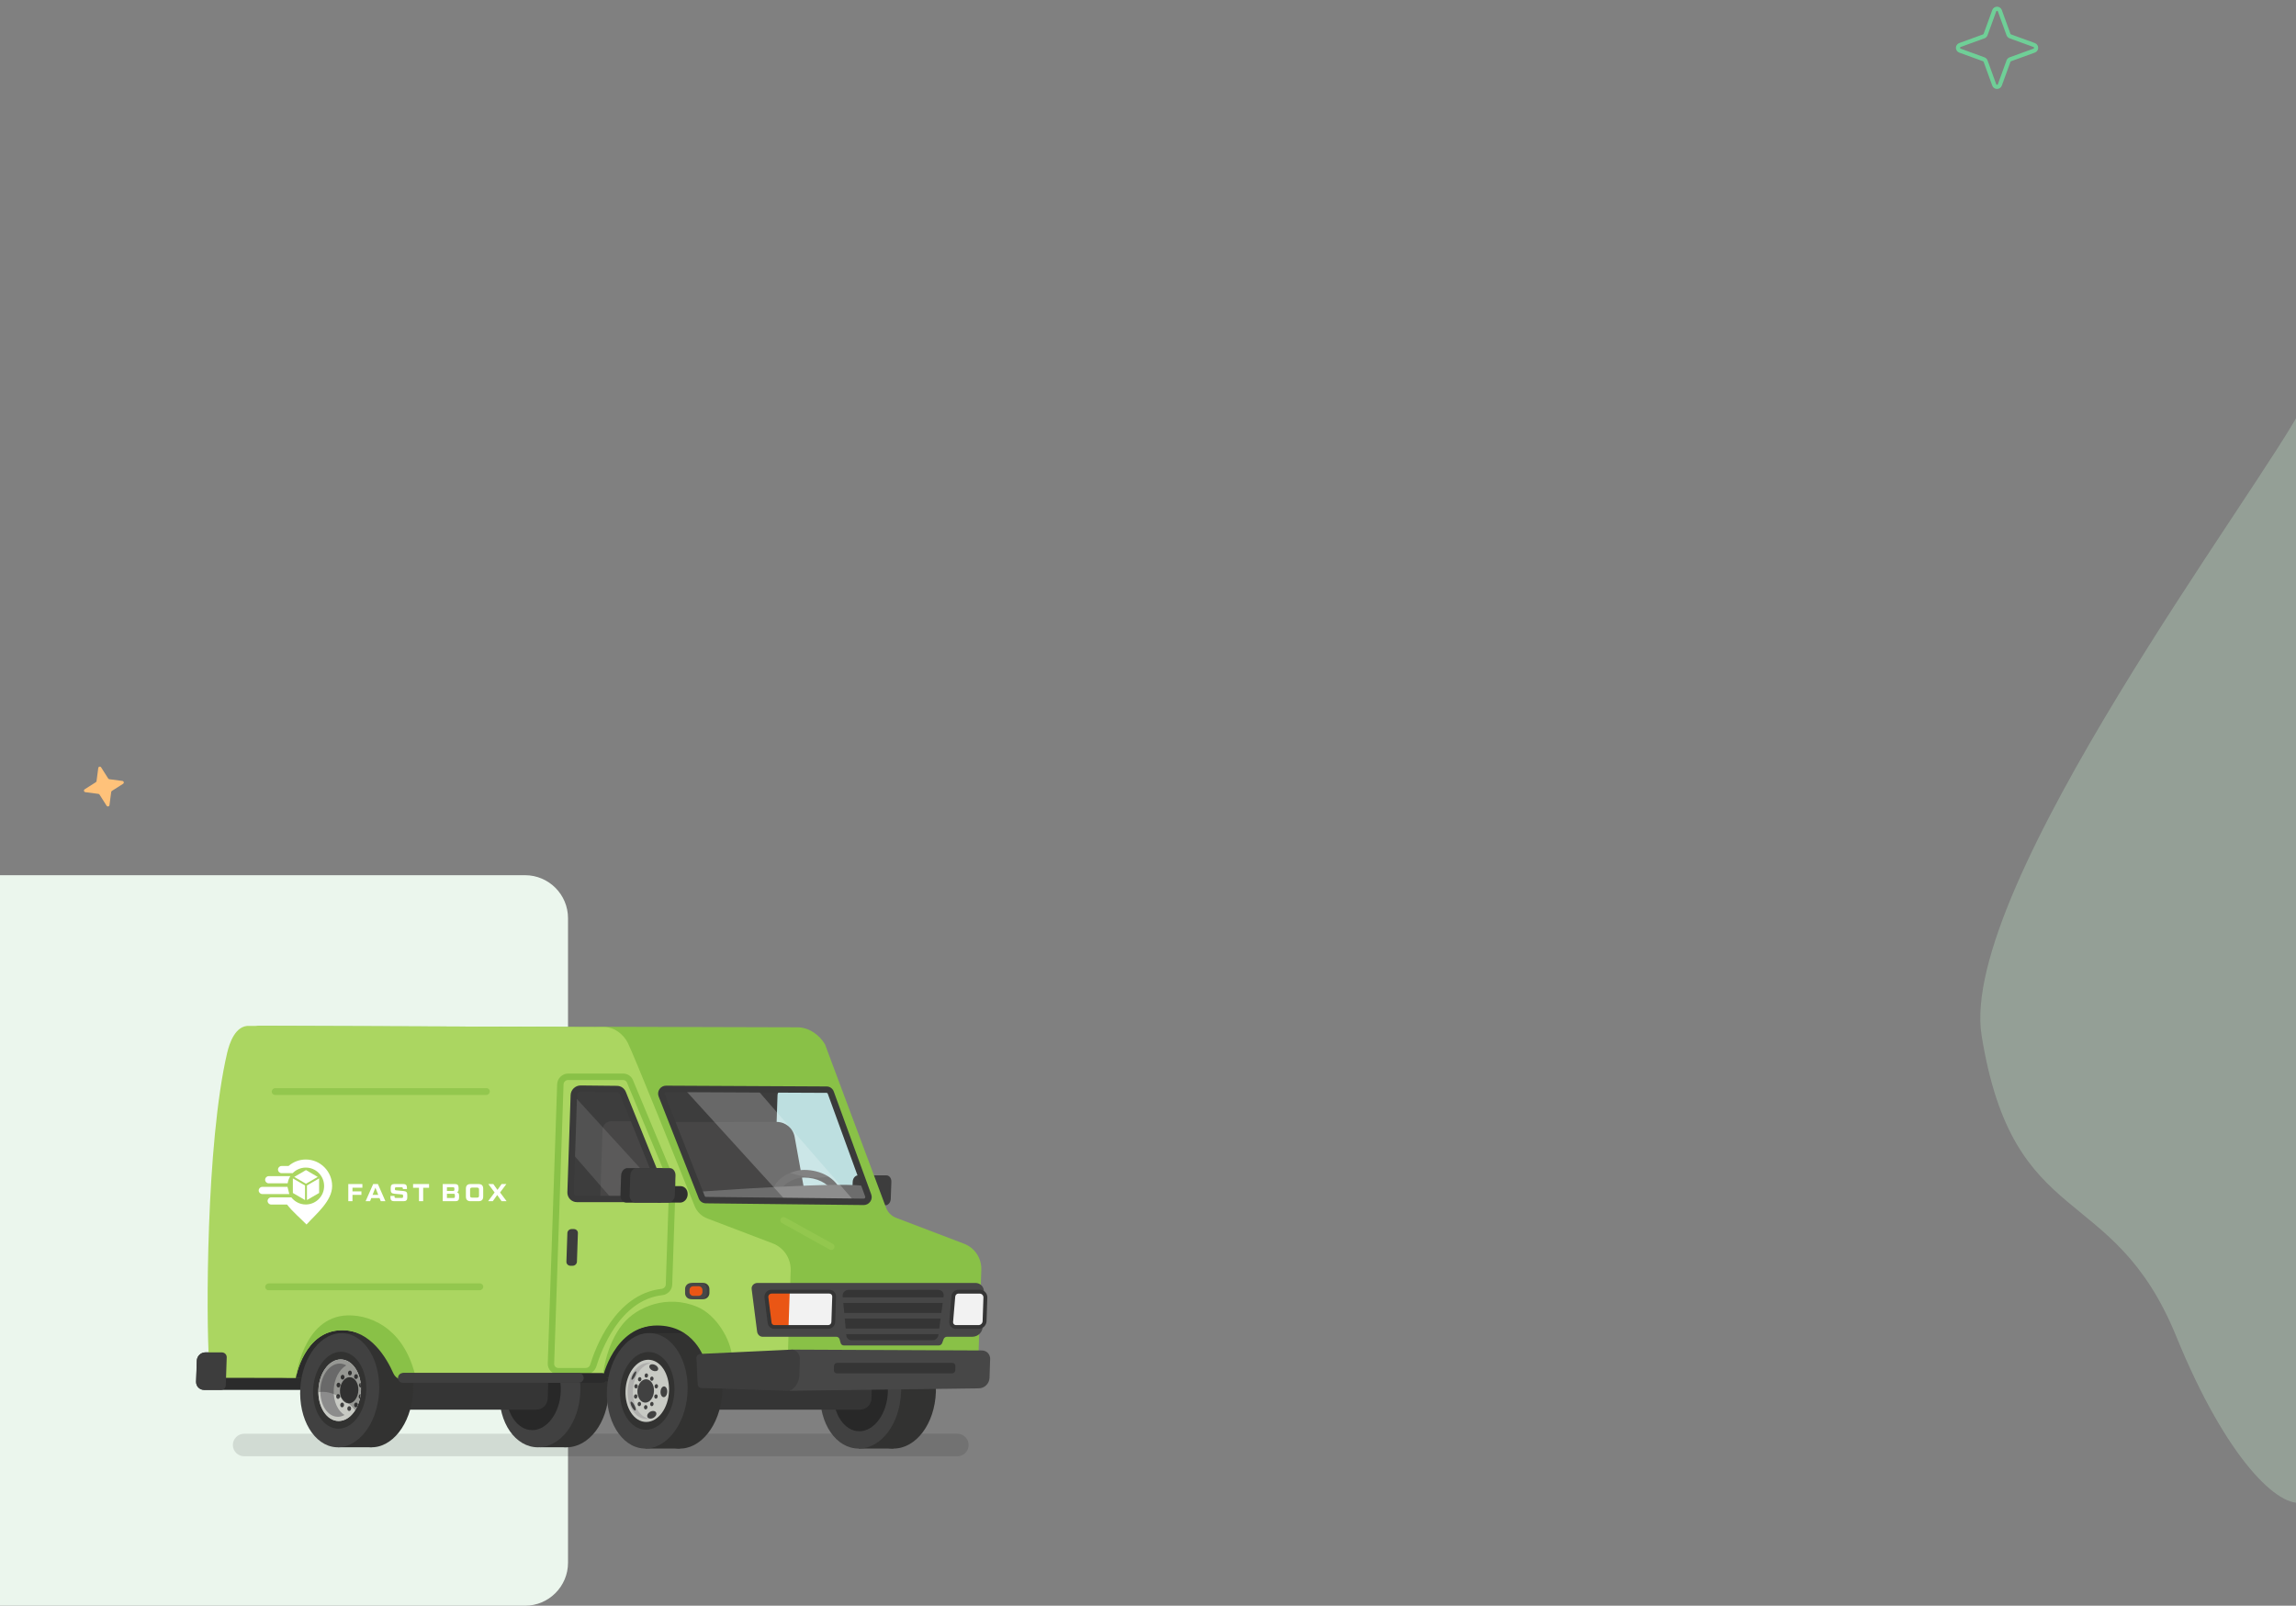 <svg width="1920" height="1343" viewBox="0 0 1920 1343" fill="none" xmlns="http://www.w3.org/2000/svg">
<rect x="0" y="0" width="1920" height="1343" fill="#808080" stroke="none"/>
<path d="M0 732H439C458.882 732 475 748.118 475 768V1307C475 1326.88 458.882 1343 439 1343H0V732Z" fill="#EBF6ED"/>
<path d="M1819.79 1117.55C1862.27 1221.68 1906.23 1262.14 1926 1256.48L1926 598L1926 339C1892.21 406.377 1637.08 742.379 1657.12 866.263C1683.74 1030.85 1766.69 987.378 1819.79 1117.55Z" fill="#BFE3C6" fill-opacity="0.32"/>
<path d="M92.991 662.426L91.545 673.389C91.509 673.653 91.392 673.899 91.212 674.094C91.031 674.289 90.796 674.425 90.536 674.482C90.276 674.54 90.005 674.516 89.759 674.415C89.513 674.314 89.304 674.14 89.159 673.917L83.226 664.586C83.123 664.425 82.986 664.289 82.825 664.186C82.664 664.083 82.483 664.017 82.293 663.991L71.331 662.546C71.067 662.509 70.821 662.393 70.626 662.212C70.43 662.032 70.294 661.796 70.237 661.536C70.18 661.276 70.203 661.005 70.304 660.759C70.405 660.513 70.579 660.304 70.803 660.16L80.134 654.226C80.294 654.123 80.431 653.986 80.533 653.825C80.636 653.664 80.703 653.483 80.728 653.294L82.174 642.331C82.21 642.067 82.327 641.821 82.507 641.626C82.688 641.43 82.924 641.295 83.183 641.237C83.443 641.18 83.714 641.203 83.96 641.305C84.206 641.406 84.415 641.58 84.56 641.803L90.493 651.134C90.597 651.295 90.733 651.431 90.894 651.534C91.055 651.636 91.237 651.703 91.426 651.729L102.389 653.174C102.652 653.211 102.898 653.327 103.094 653.508C103.289 653.688 103.425 653.924 103.482 654.184C103.54 654.443 103.516 654.714 103.415 654.961C103.314 655.207 103.14 655.416 102.916 655.56L93.585 661.494C93.425 661.597 93.288 661.734 93.186 661.895C93.083 662.056 93.017 662.237 92.991 662.426V662.426Z" fill="#FFC27A"/>
<g clip-path="url(#clip0_150_70)">
<path opacity="0.11" d="M800.547 1218H204.158C198.984 1218 194.726 1213.78 194.726 1208.58C194.726 1203.41 198.949 1199.15 204.158 1199.15H800.547C805.721 1199.15 809.98 1203.37 809.98 1208.58C809.98 1213.78 805.721 1218 800.547 1218Z" fill="black"/>
<path d="M648.608 911.302L691.195 911.408L695.946 917.279L728.326 998.955L725.018 1004.62L654.767 1005.14L642.942 975.152L648.608 911.302Z" fill="#BDDFE0"/>
<path d="M367.149 1162.48H170.687C166.886 1162.48 163.894 1159.39 164.035 1155.59L164.634 1138.01C164.774 1134.21 167.977 1131.12 171.778 1131.12H368.24C372.041 1131.12 375.033 1134.21 374.892 1138.01L374.294 1155.59C374.153 1159.39 370.95 1162.48 367.149 1162.48Z" fill="#2B2B2B"/>
<path d="M750.429 1115.12C769.118 1115.12 783.548 1137.03 782.633 1164.07C781.718 1191.1 765.88 1211.57 747.191 1211.57C728.502 1211.57 714.037 1191.1 714.917 1164.07C715.832 1137.03 731.74 1115.12 750.429 1115.12Z" fill="#323231"/>
<path d="M747.191 1211.57H718.084L721.322 1115.12H750.429L747.191 1211.57Z" fill="#323231"/>
<path d="M721.322 1115.12C740.011 1115.12 754.441 1137.03 753.526 1164.07C752.611 1191.1 736.773 1211.57 718.084 1211.57C699.395 1211.57 684.895 1191.1 685.81 1164.07C686.725 1137.03 702.633 1115.12 721.322 1115.12Z" fill="#414141"/>
<path d="M720.794 1131.12C733.394 1131.12 743.108 1145.89 742.475 1164.1C741.876 1182.31 731.142 1197.08 718.577 1197.08C705.977 1197.08 696.263 1182.31 696.896 1164.1C697.495 1145.89 708.194 1131.12 720.794 1131.12Z" fill="#282828"/>
<path d="M476.854 1115.12C495.542 1115.12 509.973 1136.78 509.093 1163.54C508.213 1190.26 492.375 1210.51 473.651 1210.51C454.962 1210.51 440.461 1190.29 441.376 1163.54C442.256 1136.78 458.165 1115.12 476.854 1115.12Z" fill="#323231"/>
<path d="M473.651 1210.48H451.583L447.747 1115.12H476.854L473.651 1210.48Z" fill="#323231"/>
<path d="M453.097 1115.12C471.785 1115.12 486.216 1136.78 485.336 1163.54C484.456 1190.26 468.618 1210.51 449.894 1210.51C431.17 1210.51 416.704 1190.26 417.619 1163.54C418.499 1136.78 434.408 1115.12 453.097 1115.12Z" fill="#414141"/>
<path d="M447.219 1130.94C459.819 1130.94 469.533 1145.54 468.935 1163.54C468.336 1181.54 457.637 1196.13 445.037 1196.13C432.437 1196.13 422.723 1181.54 423.321 1163.54C423.919 1145.54 434.619 1130.94 447.219 1130.94Z" fill="#282828"/>
<path d="M539.079 1147.58H720.301C725.334 1147.58 729.347 1151.69 729.171 1156.75L728.748 1169.83C728.572 1174.86 724.314 1179.01 719.281 1179.01H538.059C533.026 1179.01 529.013 1174.89 529.189 1169.83L529.612 1156.75C529.788 1151.69 534.046 1147.58 539.079 1147.58Z" fill="#353535"/>
<path d="M268.355 1147.58H449.577C454.61 1147.58 458.622 1151.69 458.446 1156.75L458.024 1169.83C457.848 1174.86 453.589 1179.01 448.556 1179.01H267.299C262.266 1179.01 258.254 1174.89 258.43 1169.83L258.852 1156.75C259.028 1151.69 263.322 1147.58 268.355 1147.58Z" fill="#353535"/>
<path d="M717.134 1009.96H732.338C735.295 1009.96 737.653 1012.39 737.547 1015.34V1015.62C737.442 1018.57 734.943 1021 731.986 1021H716.782C713.825 1021 711.467 1018.57 711.573 1015.62V1015.34C711.643 1012.39 714.177 1009.96 717.134 1009.96Z" fill="#3D3D3D"/>
<path d="M717.521 983.063H741.313C743.671 983.063 745.502 985.489 745.396 988.478L744.903 1002.68C744.798 1005.64 742.791 1008.1 740.433 1008.1H716.641C714.283 1008.1 712.453 1005.67 712.558 1002.68L713.051 988.478C713.157 985.489 715.163 983.063 717.521 983.063Z" fill="#3D3D3D"/>
<path d="M198.175 880.643C174.347 953.142 174.031 1104.61 176.459 1138.19C176.987 1145.75 234.919 1152.5 242.521 1152.5H608.344L761.762 1134.99L818.251 1132.81L820.609 1062.1C820.926 1052.36 815.189 1043.68 806.179 1040.23L749.373 1018.57C745.466 1017.1 742.44 1014.04 740.961 1010.14L689.893 873.47C685.106 865.348 676.377 859.231 666.804 859.231L502.793 858.774L496.282 858.949L216.723 858.035C208.487 858.035 200.744 872.732 198.175 880.643ZM647.095 915.24C647.517 914.396 648.115 913.693 648.854 913.13C649.981 912.04 651.318 911.126 652.972 910.423C655.577 909.333 657.829 909.931 659.413 911.337C660.011 910.986 660.715 910.704 661.525 910.529C666.558 909.509 671.626 909.966 676.624 910.493C679.299 910.775 682.29 910.775 685.071 911.267C690.456 910.845 695.313 914.677 696.122 920.022C696.404 920.444 696.65 920.936 696.826 921.463C698.164 925.26 699.29 929.163 700.24 933.066C700.944 933.664 701.507 934.543 701.859 935.668C702.704 938.375 703.513 941.082 704.288 943.825C707.138 951.56 709.32 959.541 712.84 967.03C716.993 975.89 720.337 984.926 722.906 994.384C726.672 997.584 724.525 1004.16 720.09 1005.49C719.034 1005.95 717.873 1006.23 716.817 1006.23H716.536C716.008 1006.23 715.515 1006.16 715.057 1006.02C701.824 1007.82 688.872 1004.97 675.674 1005.81C667.191 1006.37 654.732 1008.84 649.277 1000.71C647.552 998.146 646.919 995.017 646.778 991.853C645.546 990.693 644.877 988.97 645.265 986.72C645.968 982.465 645.335 978.457 645.159 974.238C645.018 969.948 645.546 965.729 645.933 961.475C646.637 953.845 646.672 946.602 645.37 939.113C644.103 931.941 642.695 921.78 647.095 915.24Z" fill="#89C147"/>
<path d="M214.33 929.234H489.841C496.95 942.946 509.093 953.74 519.159 965.307C531.864 979.934 544.711 994.349 558.719 1007.71C581.948 1029.83 607.746 1052.61 621.332 1082.14C622.035 1084.74 623.302 1087.38 625.273 1089.91C630.729 1096.95 632.453 1104.29 633.967 1114.14C635.797 1125.74 636.29 1137.52 636.43 1149.33L608.309 1152.53H242.521C234.884 1152.53 176.987 1145.82 176.459 1138.22C174.031 1104.65 172.271 1014.99 196.134 942.489C198.703 934.578 206.129 929.234 214.33 929.234Z" fill="#2B2B2B"/>
<path d="M208.522 858.035L505.151 858.984C513.668 859.02 521.27 864.856 525.036 872.31C529.858 881.838 569.453 980.285 580.821 1008.62C582.757 1013.48 586.629 1017.27 591.556 1019.14L646.109 1039.92C655.542 1043.5 661.56 1052.64 661.208 1062.84L658.85 1132.77L601.2 1137.03C601.2 1137.03 594.161 1107.53 553.686 1107.74C508.494 1107.99 503.919 1152.5 503.919 1152.5H333.889C333.889 1152.5 318.192 1112.56 286.164 1112.56C254.136 1112.56 247.343 1152.5 247.343 1152.5L189.059 1152.39C181.422 1152.39 175.333 1145.78 174.805 1138.22C172.377 1104.61 172.165 956.658 189.974 880.537C191.875 872.486 196.838 857.402 208.522 858.035Z" fill="#ABD661"/>
<path d="M821.102 1129.5C825.044 1129.5 828.106 1132.7 828 1136.61L827.472 1152.43C827.296 1157.28 823.249 1161.18 818.427 1161.18L660.399 1163.22L662.158 1128.8L821.102 1129.5Z" fill="#474747"/>
<path d="M485.617 910.529L515.956 910.845C518.138 910.88 520.039 912.146 520.848 914.15L553.51 995.088C554.988 998.709 552.172 1002.79 548.195 1002.79H482.485C479.423 1002.79 477.065 1000.33 477.17 997.268L479.88 916.013C479.986 912.955 482.555 910.493 485.617 910.529Z" fill="#3D3D3D"/>
<path d="M511.134 937.777H530.386L553.51 995.088C554.988 998.709 552.172 1002.79 548.195 1002.79H501.948L503.884 944.704C504.025 940.871 507.263 937.777 511.134 937.777Z" fill="#474646"/>
<path d="M556.994 910.74L653.359 911.232C651.6 912.146 650.262 913.974 650.192 916.049L647.482 997.303C647.376 1000.36 649.91 1003.39 652.972 1003.39H669.585C669.338 1003.77 669.092 1004.19 668.916 1004.65L590.254 1003.77C588.74 1003.77 587.403 1002.82 586.84 1001.45L553.263 916.084C552.243 913.517 554.214 910.704 556.994 910.74Z" fill="#3D3D3D"/>
<path d="M664.516 950.927L672.682 996.142L586.84 1001.42L561.288 938.41L649.347 938.34C656.879 938.34 663.179 943.579 664.516 950.927Z" fill="#474646"/>
<path d="M672.4 978.492C687.077 978.492 699.255 985.946 703.02 996.178C700.733 996.248 698.375 996.248 695.981 996.248C692.215 989.568 683.029 984.891 672.189 984.891C664.798 984.891 656.949 989.286 653.711 993.857C652.409 992.205 648.643 994.666 647.059 993.294C650.227 984.434 663.285 978.492 672.4 978.492Z" fill="#515151"/>
<g opacity="0.08">
<path d="M692.708 984.083C682.185 986.333 671.168 984.294 660.821 981.024C664.833 979.406 668.951 978.457 672.4 978.457C680.178 978.492 687.218 980.602 692.708 984.083Z" fill="white"/>
</g>
<path d="M510.113 1152.04C510.113 1152.04 513.809 1155.45 508.565 1155.42C503.321 1155.35 503.954 1152.5 503.954 1152.5L510.113 1152.04Z" fill="#2B2B2B"/>
<path d="M585.186 996.705C583.25 1000.57 586.241 1005.21 590.606 1005.18L719.21 1003.77C721.146 1003.74 725.053 1004.9 726.074 1003.24L724.314 992.591C714.67 987.247 585.186 996.705 585.186 996.705Z" fill="#6D6D6D"/>
<path d="M252.763 1152.01C252.763 1152.01 257.163 1155.59 251.919 1155.59C246.463 1155.59 247.378 1152.5 247.378 1152.5L252.763 1152.01Z" fill="#2B2B2B"/>
<path d="M603.919 1165.48C605.659 1138.83 592.005 1116.25 573.422 1115.04C554.84 1113.83 538.365 1134.45 536.625 1161.09C534.886 1187.74 548.539 1210.32 567.122 1211.53C585.704 1212.74 602.179 1192.12 603.919 1165.48Z" fill="#323231"/>
<path d="M568.644 1211.57H539.643L542.881 1114.98H571.917L568.644 1211.57Z" fill="#323231"/>
<path d="M574.898 1165.46C576.638 1138.81 562.984 1116.23 544.402 1115.02C525.819 1113.81 509.344 1134.43 507.604 1161.07C505.865 1187.71 519.518 1210.3 538.101 1211.51C556.683 1212.72 573.158 1192.1 574.898 1165.46Z" fill="#414141"/>
<path d="M542.353 1130.77C554.917 1130.77 564.596 1145.32 563.998 1163.29C563.4 1181.26 552.735 1195.81 540.17 1195.81C527.606 1195.81 517.927 1181.26 518.525 1163.29C519.124 1145.32 529.788 1130.77 542.353 1130.77Z" fill="#323231"/>
<path d="M542.141 1137.27C552.172 1137.27 559.95 1148.91 559.458 1163.29C558.965 1177.67 550.448 1189.31 540.382 1189.31C530.351 1189.31 522.573 1177.67 523.065 1163.29C523.558 1148.91 532.075 1137.27 542.141 1137.27Z" fill="#C8CAC4"/>
<path d="M557.583 1164.33C558.427 1151.4 551.799 1140.45 542.78 1139.86C533.76 1139.27 525.764 1149.27 524.92 1162.2C524.076 1175.12 530.703 1186.08 539.723 1186.67C548.743 1187.25 556.739 1177.25 557.583 1164.33Z" fill="#C8CAC4"/>
<path d="M542.036 1139.88C542.775 1139.88 543.479 1139.98 544.218 1140.12C536.158 1141.63 529.647 1151.44 529.26 1163.33C528.873 1175.21 534.715 1184.99 542.669 1186.53C541.965 1186.67 541.226 1186.78 540.487 1186.78C531.442 1186.78 524.473 1176.3 524.896 1163.36C525.318 1150.35 532.991 1139.88 542.036 1139.88Z" fill="#AFAFAD"/>
<path d="M547.491 1141.46C549.497 1142.3 550.764 1144.09 550.307 1145.47C549.849 1146.84 547.878 1147.26 545.872 1146.41C543.866 1145.57 542.599 1143.78 543.056 1142.41C543.514 1141.04 545.485 1140.61 547.491 1141.46Z" fill="#414141"/>
<path d="M555.305 1159.56C556.853 1159.56 558.05 1161.57 557.979 1164.07C557.909 1166.56 556.572 1168.57 555.023 1168.57C553.474 1168.57 552.278 1166.56 552.348 1164.07C552.418 1161.57 553.756 1159.56 555.305 1159.56Z" fill="#414141"/>
<path d="M544.394 1180.45C546.506 1179.68 548.477 1180.31 548.829 1181.89C549.181 1183.47 547.773 1185.41 545.696 1186.18C543.584 1186.95 541.613 1186.32 541.262 1184.74C540.91 1183.16 542.317 1181.22 544.394 1180.45Z" fill="#414141"/>
<path d="M530.421 1175.18C531.512 1177.18 531.935 1179.15 531.372 1179.61C530.808 1180.06 529.506 1178.83 528.45 1176.83C527.394 1174.82 526.937 1172.85 527.5 1172.4C528.063 1171.94 529.365 1173.17 530.421 1175.18Z" fill="#414141"/>
<path d="M531.899 1147.01C532.357 1147.36 531.935 1149.19 530.914 1151.13C529.893 1153.06 528.697 1154.33 528.239 1153.97C527.782 1153.62 528.204 1151.79 529.225 1149.86C530.245 1147.93 531.442 1146.66 531.899 1147.01Z" fill="#414141"/>
<path d="M540.276 1153.59C544.112 1153.59 547.069 1157.98 546.893 1163.36C546.717 1168.78 543.479 1173.14 539.643 1173.14C535.806 1173.14 532.85 1168.74 533.026 1163.36C533.202 1157.98 536.475 1153.59 540.276 1153.59Z" fill="#414141"/>
<path d="M548.617 1166.21C549.427 1166.21 550.025 1167.02 549.99 1168C549.955 1168.99 549.286 1169.8 548.477 1169.8C547.667 1169.8 547.069 1168.99 547.104 1168C547.139 1167.02 547.843 1166.21 548.617 1166.21Z" fill="#414141"/>
<path d="M548.899 1157.67C549.708 1157.67 550.307 1158.47 550.272 1159.46C550.236 1160.44 549.568 1161.25 548.758 1161.25C547.949 1161.25 547.35 1160.44 547.386 1159.46C547.456 1158.47 548.125 1157.67 548.899 1157.67Z" fill="#414141"/>
<path d="M545.168 1151.34C545.978 1151.34 546.576 1152.15 546.541 1153.13C546.506 1154.11 545.837 1154.92 545.027 1154.92C544.218 1154.92 543.62 1154.11 543.655 1153.13C543.69 1152.15 544.359 1151.34 545.168 1151.34Z" fill="#414141"/>
<path d="M540.558 1148.67C541.367 1148.67 541.965 1149.47 541.93 1150.46C541.895 1151.44 541.226 1152.25 540.417 1152.25C539.607 1152.25 539.009 1151.44 539.044 1150.46C539.079 1149.44 539.748 1148.67 540.558 1148.67Z" fill="#414141"/>
<path d="M535.032 1151.79C535.841 1151.79 536.44 1152.6 536.405 1153.59C536.369 1154.57 535.701 1155.38 534.891 1155.38C534.082 1155.38 533.483 1154.57 533.518 1153.59C533.554 1152.6 534.222 1151.79 535.032 1151.79Z" fill="#414141"/>
<path d="M531.97 1157.67C532.779 1157.67 533.378 1158.47 533.342 1159.46C533.307 1160.44 532.639 1161.25 531.829 1161.25C531.02 1161.25 530.421 1160.44 530.456 1159.46C530.492 1158.47 531.16 1157.67 531.97 1157.67Z" fill="#414141"/>
<path d="M533.038 1168.12C533.13 1167.13 532.561 1166.27 531.768 1166.2C530.974 1166.12 530.256 1166.86 530.165 1167.85C530.073 1168.84 530.641 1169.69 531.435 1169.77C532.228 1169.84 532.946 1169.1 533.038 1168.12Z" fill="#414141"/>
<path d="M534.715 1172.5C535.525 1172.5 536.123 1173.31 536.088 1174.3C536.053 1175.28 535.384 1176.09 534.574 1176.09C533.765 1176.09 533.167 1175.28 533.202 1174.3C533.237 1173.31 533.906 1172.5 534.715 1172.5Z" fill="#414141"/>
<path d="M540.03 1175.21C540.839 1175.21 541.438 1176.02 541.402 1177C541.367 1177.99 540.698 1178.8 539.889 1178.8C539.079 1178.8 538.481 1177.99 538.516 1177C538.551 1176.02 539.22 1175.21 540.03 1175.21Z" fill="#414141"/>
<path d="M545.168 1172.5C545.978 1172.5 546.576 1173.31 546.541 1174.3C546.506 1175.28 545.837 1176.09 545.027 1176.09C544.218 1176.09 543.62 1175.28 543.655 1174.3C543.69 1173.31 544.359 1172.5 545.168 1172.5Z" fill="#414141"/>
<path d="M345.375 1164.85C347.063 1138.52 333.696 1116.23 315.519 1115.06C297.342 1113.9 281.238 1134.31 279.55 1160.64C277.862 1186.98 291.229 1209.27 309.406 1210.44C327.583 1211.6 343.687 1191.19 345.375 1164.85Z" fill="#323231"/>
<path opacity="0.22" d="M714.776 1005.14L657.513 1004.51C657.513 1004.51 573.289 912.005 572.234 910.81L632.664 910.74L714.776 1005.14Z" fill="white"/>
<path opacity="0.11" d="M548.16 1001.52H510.641L478.649 964.745L480.268 916.822L553.932 997.443C553.404 999.904 550.94 1001.52 548.16 1001.52Z" fill="white"/>
<path d="M722.308 1007.89C722.272 1007.89 722.272 1007.89 722.237 1007.89L590.219 1006.44C587.614 1006.41 585.291 1004.83 584.341 1002.4L550.764 917.033C549.99 915.029 550.236 912.744 551.468 910.95C552.7 909.122 554.777 908.032 556.959 908.032H556.994L691.23 908.7C693.94 908.7 696.263 910.353 697.213 912.884L728.572 999.025C729.312 1001.03 728.995 1003.28 727.728 1005.04C726.461 1006.83 724.455 1007.89 722.308 1007.89ZM556.959 913.412C556.36 913.412 556.008 913.798 555.903 913.974C555.762 914.185 555.551 914.607 555.762 915.064L589.339 1000.43C589.479 1000.82 589.867 1001.06 590.289 1001.06L722.308 1002.51C722.906 1002.51 723.223 1002.12 723.363 1001.94C723.504 1001.73 723.715 1001.35 723.539 1000.85L692.18 914.713C692.039 914.326 691.652 914.045 691.23 914.045L556.959 913.412Z" fill="#3A3A3A"/>
<path d="M310.871 1210.48H282.468L285.671 1114.98H314.074L310.871 1210.48Z" fill="#323231"/>
<path d="M316.98 1164.86C318.668 1138.53 305.301 1116.24 287.124 1115.07C268.947 1113.91 252.843 1134.32 251.155 1160.65C249.467 1186.99 262.834 1209.28 281.011 1210.45C299.188 1211.61 315.292 1191.2 316.98 1164.86Z" fill="#414141"/>
<path d="M285.143 1130.59C297.426 1130.59 306.894 1145.01 306.296 1162.76C305.697 1180.52 295.244 1194.94 282.961 1194.94C270.678 1194.94 261.21 1180.52 261.809 1162.76C262.407 1144.97 272.86 1130.59 285.143 1130.59Z" fill="#323231"/>
<path d="M284.932 1137.03C294.752 1137.03 302.354 1148.56 301.861 1162.76C301.368 1176.97 293.027 1188.5 283.207 1188.5C273.388 1188.5 265.786 1176.97 266.278 1162.76C266.736 1148.52 275.112 1137.03 284.932 1137.03Z" fill="#C8CAC4"/>
<path d="M284.932 1137.03C294.752 1137.03 302.354 1148.56 301.861 1162.76C301.368 1176.97 293.027 1188.5 283.207 1188.5C273.388 1188.5 265.786 1176.97 266.278 1162.76C266.736 1148.52 275.112 1137.03 284.932 1137.03Z" fill="#C8CAC4"/>
<path d="M284.052 1140.47C286.023 1140.47 287.888 1141.04 289.578 1141.98C283.735 1145.22 279.371 1153.27 279.054 1162.73C278.738 1172.19 282.539 1180.24 288.17 1183.47C286.41 1184.46 284.51 1184.99 282.539 1184.99C274.021 1184.99 267.475 1175.03 267.897 1162.73C268.32 1150.46 275.535 1140.47 284.052 1140.47Z" fill="#8C8C8C"/>
<path d="M292.358 1151.86C296.617 1151.86 299.89 1156.79 299.679 1162.83C299.468 1168.88 295.878 1173.8 291.619 1173.8C287.361 1173.8 284.087 1168.88 284.299 1162.83C284.51 1156.79 288.135 1151.86 292.358 1151.86Z" fill="#414141"/>
<path d="M301.58 1166C301.404 1167.33 301.192 1168.64 300.911 1169.9C300.313 1169.62 299.925 1168.88 299.961 1168.04C299.996 1166.91 300.735 1166.03 301.58 1166Z" fill="#414141"/>
<path d="M301.509 1156.54C301.685 1157.81 301.791 1159.11 301.826 1160.44C301.791 1160.44 301.791 1160.44 301.756 1160.44C300.876 1160.44 300.172 1159.53 300.207 1158.44C300.313 1157.49 300.84 1156.75 301.509 1156.54Z" fill="#414141"/>
<path d="M297.778 1149.37C298.658 1149.37 299.362 1150.28 299.327 1151.37C299.292 1152.5 298.553 1153.38 297.673 1153.38C296.793 1153.38 296.089 1152.46 296.124 1151.37C296.124 1150.25 296.899 1149.37 297.778 1149.37Z" fill="#414141"/>
<path d="M292.675 1146.34C293.555 1146.34 294.259 1147.26 294.224 1148.35C294.189 1149.47 293.449 1150.35 292.57 1150.35C291.69 1150.35 290.986 1149.44 291.021 1148.35C291.021 1147.22 291.795 1146.34 292.675 1146.34Z" fill="#414141"/>
<path d="M286.551 1149.86C287.431 1149.86 288.135 1150.77 288.1 1151.86C288.064 1152.99 287.325 1153.87 286.445 1153.87C285.566 1153.87 284.862 1152.95 284.897 1151.86C284.897 1150.77 285.671 1149.86 286.551 1149.86Z" fill="#414141"/>
<path d="M633.368 1073.04H815.752C819.764 1073.04 822.932 1076.31 822.791 1080.31L821.806 1109.67C821.665 1114.28 817.758 1118.04 813.147 1118.04H791.925C790.657 1118.04 789.531 1118.85 789.074 1120.05L787.877 1123.31C787.419 1124.51 786.293 1125.32 785.026 1125.32H705.695C704.428 1125.32 703.337 1124.51 702.985 1123.28L702.07 1120.08C701.718 1118.88 700.627 1118.04 699.36 1118.04H637.627C635.304 1118.04 633.404 1116 633.122 1113.72L628.582 1078.31C628.159 1075.46 630.482 1073.04 633.368 1073.04Z" fill="#474747"/>
<path d="M283.102 1156.44C283.982 1156.44 284.686 1157.35 284.65 1158.44C284.615 1159.56 283.876 1160.44 282.996 1160.44C282.116 1160.44 281.412 1159.53 281.448 1158.44C281.483 1157.31 282.222 1156.44 283.102 1156.44Z" fill="#414141"/>
<path d="M282.785 1166C283.665 1166 284.369 1166.91 284.334 1168C284.299 1169.13 283.559 1170.01 282.68 1170.01C281.8 1170.01 281.096 1169.09 281.131 1168C281.166 1166.91 281.905 1166 282.785 1166Z" fill="#414141"/>
<path d="M286.164 1173.07C287.044 1173.07 287.748 1173.98 287.712 1175.07C287.677 1176.2 286.938 1177.07 286.058 1177.07C285.178 1177.07 284.474 1176.16 284.51 1175.07C284.545 1173.98 285.284 1173.07 286.164 1173.07Z" fill="#414141"/>
<path d="M292.077 1176.09C292.957 1176.09 293.661 1177 293.625 1178.09C293.59 1179.22 292.851 1180.1 291.971 1180.1C291.091 1180.1 290.387 1179.18 290.423 1178.09C290.423 1177 291.197 1176.09 292.077 1176.09Z" fill="#414141"/>
<path d="M489.841 1149.47H466.858C464.43 1149.47 462.177 1148.52 460.523 1146.8C458.869 1145.08 457.989 1142.79 458.059 1140.37L465.908 906.837C466.084 901.914 470.202 897.906 475.129 897.906H521.13C524.649 897.906 527.852 899.981 529.225 903.215L564.244 987.142C564.737 988.302 564.983 989.603 564.948 990.939L562.133 1074.41C561.992 1078.94 558.402 1082.78 553.791 1083.27C518.349 1087.21 502.652 1129.93 498.675 1142.9C497.478 1146.8 493.853 1149.47 489.841 1149.47ZM475.129 903.286C473.052 903.286 471.328 904.973 471.258 907.048L463.409 1140.58C463.374 1141.53 463.726 1142.44 464.359 1143.11C464.993 1143.78 465.908 1144.16 466.858 1144.16H489.841C491.53 1144.16 493.044 1143.04 493.536 1141.39C497.76 1127.6 514.478 1082.32 553.193 1077.99C555.164 1077.78 556.712 1076.17 556.748 1074.27L559.563 990.798C559.598 990.271 559.493 989.743 559.282 989.286L524.262 905.36C523.734 904.13 522.502 903.321 521.094 903.321H475.129V903.286Z" fill="#89C147"/>
<path d="M297.778 1173.07C298.658 1173.07 299.292 1173.94 299.292 1175C299.045 1175.6 298.799 1176.16 298.518 1176.72C298.271 1176.93 297.954 1177.07 297.638 1177.07C296.758 1177.07 296.054 1176.16 296.089 1175.07C296.124 1173.98 296.899 1173.07 297.778 1173.07Z" fill="#414141"/>
<path opacity="0.25" d="M284.932 1137.03C294.752 1137.03 302.354 1148.56 301.861 1162.76C301.65 1169.13 299.855 1174.96 297.039 1179.46C289.683 1170.89 277.787 1162.38 266.278 1164.42C266.278 1163.89 266.243 1163.33 266.278 1162.76C266.736 1148.52 275.112 1137.03 284.932 1137.03Z" fill="black"/>
<path d="M290.458 1100.18C301.368 1099.83 314.074 1103.24 325.02 1112.2C334.875 1120.26 343.286 1133.02 347.791 1152.53L339.591 1154.08C335.121 1154.92 330.757 1152.67 328.927 1148.59C323.577 1136.43 310.026 1112.56 286.164 1112.56C254.101 1112.56 247.343 1152.5 247.343 1152.5C247.343 1152.5 253.115 1101.34 290.458 1100.18Z" fill="#89C147"/>
<path d="M645.229 1080.31H693.518C695.84 1080.31 697.635 1082.18 697.565 1084.5L696.861 1105.7C696.791 1108.02 694.855 1109.88 692.532 1109.88H647.587C645.511 1109.88 643.821 1108.37 643.575 1106.37L640.9 1085.17C640.583 1082.6 642.625 1080.31 645.229 1080.31Z" fill="#F2F2F2"/>
<path d="M645.229 1080.31H660.399L659.413 1109.88H647.623C645.546 1109.88 643.857 1108.37 643.61 1106.37L640.935 1085.17C640.583 1082.6 642.625 1080.31 645.229 1080.31Z" fill="#EA5615"/>
<path d="M802.554 1080.31H819.166C821.911 1080.31 824.058 1082.53 823.953 1085.27L823.284 1105C823.178 1107.7 820.926 1109.88 818.251 1109.88H799.421C797.098 1109.88 795.303 1108.02 795.374 1105.7L797.239 1083.76C797.345 1081.44 800.266 1080.31 802.554 1080.31Z" fill="#F2F2F2"/>
<path d="M818.286 1111.47H799.456C797.908 1111.47 796.465 1110.87 795.374 1109.74C794.318 1108.65 793.755 1107.18 793.79 1105.63L795.585 1084.36C795.69 1081.26 798.365 1078.7 801.533 1078.7H819.236C820.996 1078.7 822.65 1079.4 823.847 1080.63C825.044 1081.9 825.677 1083.55 825.642 1085.31L824.973 1105.03C824.832 1108.58 821.841 1111.47 818.286 1111.47ZM801.498 1081.93C800.055 1081.93 798.823 1083.13 798.788 1084.57L796.993 1105.84C796.958 1106.44 797.204 1107.07 797.661 1107.56C798.119 1108.06 798.752 1108.3 799.421 1108.3H818.251C820.081 1108.3 821.63 1106.83 821.7 1104.96L822.369 1085.24C822.404 1084.36 822.087 1083.51 821.489 1082.92C820.89 1082.28 820.081 1081.97 819.201 1081.97H801.498V1081.93Z" fill="#353535"/>
<path d="M709.461 1078.84L784.674 1078.8C787.419 1078.8 789.461 1081.16 789.109 1083.9L784.674 1116.78C784.357 1119.13 782.316 1120.92 779.923 1120.92H712.171C709.848 1120.92 707.913 1119.2 707.701 1116.88L704.675 1084.01C704.428 1081.26 706.681 1078.84 709.461 1078.84Z" fill="#353535"/>
<path d="M790.341 1089.74H703.126L703.267 1085.03H790.481L790.341 1089.74Z" fill="#474747"/>
<path d="M789.883 1102.78H702.669L702.845 1098.07H790.059L789.883 1102.78Z" fill="#474747"/>
<path d="M789.461 1115.86H702.246L702.387 1111.15H789.602L789.461 1115.86Z" fill="#474747"/>
<path d="M700.064 1139.88H796.465C797.873 1139.88 798.999 1141.04 798.928 1142.44L798.823 1146.1C798.788 1147.5 797.591 1148.67 796.183 1148.67H699.782C698.375 1148.67 697.248 1147.5 697.319 1146.1L697.424 1142.44C697.46 1141.04 698.621 1139.88 700.064 1139.88Z" fill="#353535"/>
<path d="M582.968 1092.97C598.912 1099.58 611.195 1120.4 612.216 1135.09L589.163 1137.13C589.163 1137.13 580.892 1108.41 549.11 1108.62C513.422 1108.9 503.919 1152.46 503.919 1152.46C503.919 1152.46 505.749 1125.46 521.094 1107.04C532.779 1092.97 557.663 1082.49 582.968 1092.97Z" fill="#89C147"/>
<path d="M585.714 1132.39L662.018 1128.8C665.96 1128.8 669.057 1132.7 668.916 1136.61L668.388 1151.3C668.212 1156.15 663.813 1163.22 658.956 1163.22H657.548L590.535 1161.01C587.016 1161.01 583.989 1161.57 583.531 1158.09C582.968 1153.94 582.792 1138.89 582.37 1136.43C581.983 1134.36 583.602 1132.49 585.714 1132.39Z" fill="#3D3D3D"/>
<path d="M478.05 1027.96H479.88C481.781 1027.96 483.33 1029.47 483.259 1031.3L482.45 1055.32C482.379 1057.14 480.76 1058.66 478.86 1058.66H477.03C475.129 1058.66 473.58 1057.14 473.651 1055.32L474.46 1031.3C474.495 1029.47 476.114 1027.96 478.05 1027.96Z" fill="#3D3D3D"/>
<path d="M548.195 1005.46H482.485C480.268 1005.46 478.226 1004.58 476.713 1003.03C475.199 1001.45 474.39 999.377 474.46 997.197L477.17 915.943C477.311 911.478 481.077 907.856 485.547 907.856C485.582 907.856 485.617 907.856 485.617 907.856L515.956 908.173C519.194 908.208 522.08 910.177 523.312 913.166L555.973 994.103C556.994 996.635 556.677 999.483 555.129 1001.77C553.545 1004.09 550.975 1005.46 548.195 1005.46ZM485.582 913.201C483.998 913.201 482.626 914.537 482.555 916.119L479.845 997.373C479.81 998.111 480.092 998.815 480.584 999.307C481.077 999.834 481.746 1000.12 482.52 1000.12H548.23C549.251 1000.12 550.166 999.623 550.729 998.744C551.292 997.9 551.398 996.951 551.046 996.072L518.384 915.134C517.997 914.15 517.047 913.517 515.956 913.517L485.582 913.201Z" fill="#3A3A3A"/>
<path d="M551.82 992.064H569.136C572.515 992.064 575.155 995.088 575.049 998.779V999.131C574.909 1002.82 572.058 1005.85 568.714 1005.85H551.398C548.019 1005.85 545.379 1002.82 545.485 999.131V998.779C545.591 995.088 548.441 992.064 551.82 992.064Z" fill="#303030"/>
<path d="M524.614 976.98H552.419C555.164 976.98 557.311 979.793 557.205 983.204L556.642 999.588C556.536 1003 554.178 1005.81 551.433 1005.81H523.629C520.883 1005.81 518.736 1003 518.842 999.588L519.405 983.204C519.511 979.793 521.869 976.98 524.614 976.98Z" fill="#303030"/>
<path d="M532.287 976.98H560.091C562.836 976.98 564.983 979.793 564.878 983.204L564.315 999.588C564.209 1003 561.851 1005.81 559.106 1005.81H531.301C528.556 1005.81 526.409 1003 526.515 999.588L527.078 983.204C527.183 979.793 529.541 976.98 532.287 976.98Z" fill="#3D3D3D"/>
<path d="M692.497 1111.47H647.587C644.737 1111.47 642.343 1109.36 641.956 1106.54L639.281 1085.34C639.07 1083.69 639.598 1082 640.724 1080.7C641.851 1079.4 643.47 1078.7 645.159 1078.7H693.447C694.996 1078.7 696.439 1079.3 697.53 1080.42C698.586 1081.51 699.149 1082.99 699.114 1084.53L698.41 1105.74C698.339 1108.9 695.665 1111.47 692.497 1111.47ZM645.229 1081.93C644.455 1081.93 643.716 1082.28 643.188 1082.88C642.66 1083.48 642.414 1084.25 642.519 1084.99L645.194 1106.19C645.335 1107.42 646.356 1108.3 647.623 1108.3H692.532C693.975 1108.3 695.207 1107.11 695.242 1105.66L695.946 1084.46C695.981 1083.8 695.735 1083.16 695.277 1082.67C694.82 1082.18 694.186 1081.93 693.518 1081.93H645.229Z" fill="#353535"/>
<g opacity="0.29">
<path d="M697.495 1044.07C698.234 1042.76 697.812 1041.15 696.544 1040.44L656.562 1018.26C655.295 1017.55 653.641 1018.01 652.902 1019.31C652.163 1020.61 652.585 1022.23 653.852 1022.93L693.834 1045.12C695.101 1045.82 696.756 1045.33 697.495 1044.07Z" fill="#ABD661"/>
</g>
<path d="M185.505 1131.12H171.708C167.907 1131.12 164.704 1134.21 164.563 1138.01L163.965 1155.59C163.824 1159.39 166.851 1162.48 170.617 1162.48H184.801C186.948 1162.48 188.742 1160.72 188.813 1158.58L189.587 1135.41C189.728 1133.05 187.863 1131.12 185.505 1131.12Z" fill="#3D3D3D"/>
<path opacity="0.7" d="M224.536 1079.12H401.148C402.732 1079.12 404.069 1077.82 404.104 1076.27C404.14 1074.69 402.908 1073.42 401.324 1073.42H224.748C223.164 1073.42 221.826 1074.72 221.791 1076.27C221.721 1077.82 222.988 1079.12 224.536 1079.12Z" fill="#89C147"/>
<path opacity="0.7" d="M230.027 915.802H406.638C408.222 915.802 409.56 914.502 409.595 912.955C409.63 911.372 408.398 910.107 406.814 910.107H230.203C228.619 910.107 227.282 911.408 227.246 912.955C227.211 914.537 228.443 915.802 230.027 915.802Z" fill="#89C147"/>
<path d="M588.072 1086.61H580.188C577.337 1086.61 575.014 1084.29 575.014 1081.44V1078.17C575.014 1075.32 577.337 1073 580.188 1073H588.072C590.922 1073 593.245 1075.32 593.245 1078.17V1081.44C593.245 1084.29 590.922 1086.61 588.072 1086.61Z" fill="#3D3D3D"/>
<path d="M586.136 1086.61H577.865C575.12 1086.61 572.902 1084.36 572.902 1081.65V1078.03C572.902 1075.29 575.155 1073.07 577.865 1073.07H586.136C588.881 1073.07 591.098 1075.32 591.098 1078.03V1081.65C591.098 1084.36 588.881 1086.61 586.136 1086.61Z" fill="#474747"/>
<path d="M584.271 1083.83H579.73C578.006 1083.83 576.598 1082.42 576.598 1080.7V1078.91C576.598 1077.19 578.006 1075.78 579.73 1075.78H584.271C585.995 1075.78 587.403 1077.19 587.403 1078.91V1080.7C587.403 1082.42 585.995 1083.83 584.271 1083.83Z" fill="#EA5615"/>
<path d="M503.356 1156.54H338.007C335.754 1156.54 333.924 1154.71 333.924 1152.46C333.924 1150.21 335.754 1148.38 338.007 1148.38H503.391C505.644 1148.38 507.474 1150.21 507.474 1152.46C507.474 1154.68 505.608 1156.54 503.356 1156.54Z" fill="#2B2B2B"/>
<path d="M483.998 1156.54H336.916C334.663 1156.54 332.833 1154.71 332.833 1152.46C332.833 1150.21 334.663 1148.38 336.916 1148.38H483.998C486.251 1148.38 488.081 1150.21 488.081 1152.46C488.116 1154.68 486.251 1156.54 483.998 1156.54Z" fill="#3F3F3F"/>
<path d="M240.015 1007.45C244.821 1013.62 251.415 1019.11 256.313 1024.15C264.407 1015.26 277.75 1004.47 277.75 991.979C277.75 979.729 267.888 969.795 255.72 969.795C250.206 969.795 245.16 971.84 241.294 975.213H235.456C233.816 975.213 232.476 976.564 232.476 978.21C232.476 979.862 233.817 981.208 235.456 981.208H244.75C247.534 978.334 251.42 976.551 255.72 976.551C256.357 976.551 256.982 976.59 257.597 976.666C265.172 977.595 271.042 984.098 271.042 991.979C271.042 1000.05 264.886 1006.67 257.043 1007.35C256.607 1007.38 256.168 1007.41 255.72 1007.41C250.809 1007.41 246.434 1005.08 243.634 1001.46H226.747C225.107 1001.46 223.766 1002.81 223.766 1004.45C223.766 1006.11 225.108 1007.45 226.747 1007.45H240.015V1007.45ZM224.698 983.722C223.058 983.722 221.717 985.073 221.717 986.724C221.717 988.371 223.059 989.722 224.698 989.722H240.565C240.882 987.544 241.65 985.507 242.776 983.723H224.698V983.722ZM241.919 998.685L240.415 992.687H219.317C217.681 992.687 216.34 994.037 216.34 995.684C216.34 997.335 217.681 998.686 219.317 998.686H241.919V998.685Z" fill="white"/>
<path d="M256.687 989.592L261.369 986.869L265.704 984.35L261.369 981.827L255.878 978.635L250.386 981.827L246.052 984.35L250.386 986.869L255.074 989.592L255.878 990.061L256.687 989.592ZM261.369 988.782L256.687 991.504V1003.7L261.369 1000.97L266.856 997.786V991.402V985.594L261.369 988.782ZM255.074 991.504L250.386 988.782L244.9 985.594V991.402V997.786L250.386 1000.97L255.074 1003.7V991.504Z" fill="white"/>
<path d="M303.041 990.309H291.258V1004.67H294.762V999.375H302.229V996.461H294.762V993.381H303.041V990.309ZM322.305 1004.67L316.007 990.309H312.073L305.746 1004.67H309.463L310.502 1002.02H317.367L318.412 1004.67H322.305ZM313.924 993.36L316.328 999.395H311.54L313.924 993.36ZM326.521 1001.59C326.521 1003.72 327.477 1004.67 329.581 1004.67H337.526C339.63 1004.67 340.587 1003.72 340.587 1001.59V999.25C340.587 997.175 339.672 996.357 337.526 996.171L331.371 995.594C330.496 995.518 330.23 995.291 330.23 994.446V994.185C330.23 993.339 330.538 993.031 331.371 993.031H335.777C336.611 993.031 336.918 993.341 336.918 994.185V994.488H340.299V993.381C340.299 991.25 339.342 990.309 337.245 990.309H329.778C327.681 990.309 326.724 991.25 326.724 993.381V995.354C326.724 997.423 327.639 998.24 329.778 998.426L335.94 999.004C336.815 999.086 337.081 999.313 337.081 1000.15V1000.78C337.081 1001.63 336.773 1001.94 335.94 1001.94H331.042C330.21 1001.94 329.902 1001.63 329.902 1000.78V1000.23H326.521V1001.59ZM345.436 990.309V993.422H350.368V1004.67H353.873V993.422H358.806V990.309H345.436ZM382.127 997.195C383.042 996.831 383.493 995.965 383.493 994.61V993.38C383.493 991.249 382.537 990.308 380.432 990.308H370.24V1004.67H380.843C382.94 1004.67 383.897 1003.72 383.897 1001.59V999.924C383.896 998.384 383.308 997.484 382.127 997.195ZM378.841 993.01C379.68 993.01 379.981 993.32 379.981 994.165V994.941C379.981 995.821 379.722 996.088 378.841 996.088H373.744V993.009H378.841V993.01ZM380.392 1000.8C380.392 1001.65 380.084 1001.96 379.251 1001.96H373.745V998.446H379.251C380.126 998.446 380.392 998.756 380.392 999.594V1000.8ZM400.12 1004.67C402.812 1004.67 404.075 1003.41 404.075 1000.69V994.282C404.075 991.56 402.812 990.31 400.12 990.31H393.556C390.871 990.31 389.608 991.561 389.608 994.282V1000.69C389.608 1003.41 390.872 1004.67 393.556 1004.67H400.12V1004.67ZM394.785 1001.67C393.556 1001.67 393.112 1001.22 393.112 999.986V994.983C393.112 993.753 393.556 993.299 394.785 993.299H398.898C400.141 993.299 400.571 993.753 400.571 994.983V999.986C400.571 1001.22 400.141 1001.67 398.898 1001.67H394.785ZM412.068 1004.67L415.799 999.491L419.467 1004.67H423.648L418.182 997.36L423.442 990.309H419.466L416.003 995.21L412.532 990.309H408.352L413.612 997.36L408.154 1004.67H412.068Z" fill="white"/>
</g>
<path d="M1679.59 51.094L1672.34 71.031C1672.17 71.51 1671.85 71.922 1671.43 72.214C1671.01 72.505 1670.51 72.661 1670 72.661C1669.49 72.661 1668.99 72.505 1668.57 72.214C1668.15 71.922 1667.83 71.51 1667.66 71.031L1660.41 51.094C1660.28 50.75 1660.08 50.438 1659.82 50.179C1659.56 49.92 1659.25 49.72 1658.91 49.594L1638.97 42.344C1638.49 42.166 1638.08 41.846 1637.79 41.428C1637.49 41.008 1637.34 40.51 1637.34 40C1637.34 39.49 1637.49 38.992 1637.79 38.573C1638.08 38.154 1638.49 37.834 1638.97 37.656L1658.91 30.406C1659.25 30.28 1659.56 30.08 1659.82 29.821C1660.08 29.562 1660.28 29.25 1660.41 28.906L1667.66 8.969C1667.83 8.49 1668.15 8.078 1668.57 7.786C1668.99 7.495 1669.49 7.339 1670 7.339C1670.51 7.339 1671.01 7.495 1671.43 7.786C1671.85 8.078 1672.17 8.49 1672.34 8.969L1679.59 28.906C1679.72 29.25 1679.92 29.562 1680.18 29.821C1680.44 30.08 1680.75 30.28 1681.09 30.406L1701.03 37.656C1701.51 37.834 1701.92 38.154 1702.21 38.573C1702.51 38.992 1702.66 39.49 1702.66 40C1702.66 40.51 1702.51 41.008 1702.21 41.428C1701.92 41.846 1701.51 42.166 1701.03 42.344L1681.09 49.594C1680.75 49.72 1680.44 49.92 1680.18 50.179C1679.92 50.438 1679.72 50.75 1679.59 51.094V51.094Z" stroke="#6FCF97" stroke-width="3.5" stroke-linecap="round" stroke-linejoin="round"/>
<defs>
<clipPath id="clip0_150_70">
<rect width="664" height="360" fill="white" transform="translate(164 858)"/>
</clipPath>
</defs>
</svg>
